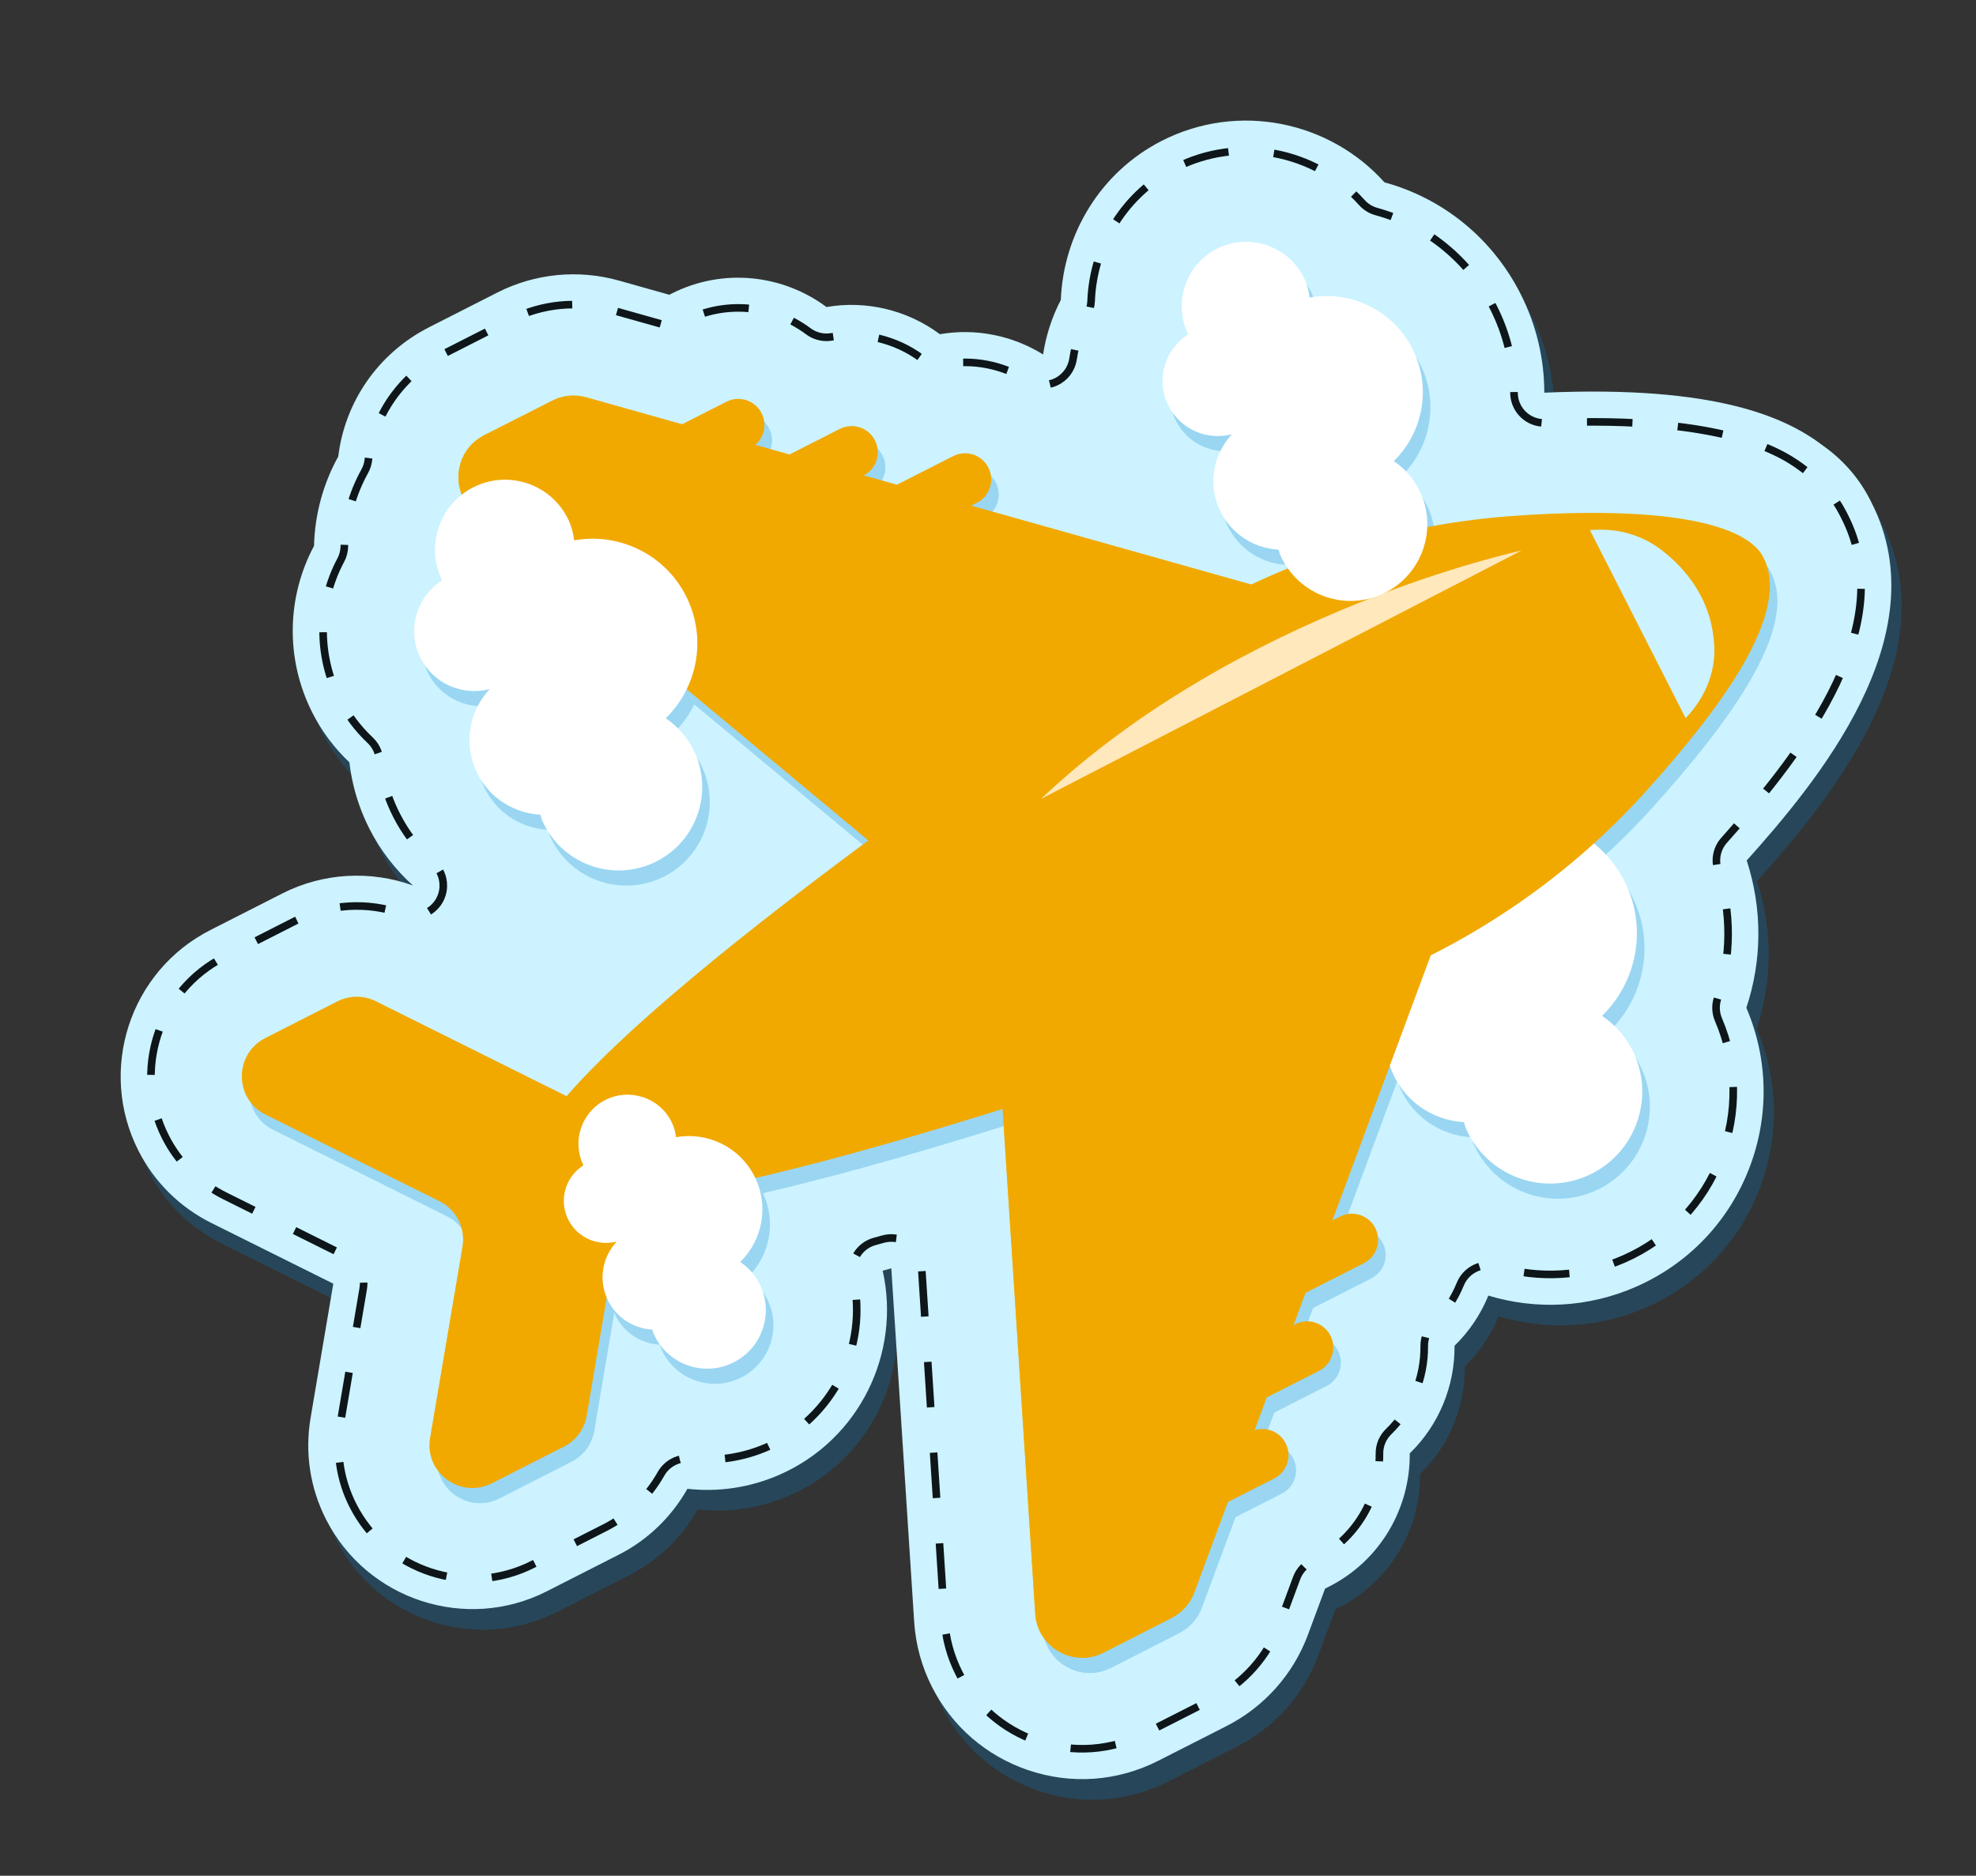 <svg version="1.1" x="0px" y="0px" viewBox="0 0 180.103 171.002" style="enable-background:new 0 0 500 500;" xmlns="http://www.w3.org/2000/svg">
  <rect x="0" y="0" width="180.103" height="171.002" fill="#333333" stroke="none"/>
  <defs></defs>
  <g id="BACKGROUND"></g>
  <g id="OBJECTS" transform="matrix(1, 0, 0, 1, -13, -16)">
    <g transform="matrix(1, 0, 0, 1, -262, 0)">
      <g>
        <g style="opacity:0.25;">
          <path style="fill:#027FCC;" d="M305.654,156.391c-1.458-2.867-1.943-6.071-1.402-9.266l2.068-12.216l-11.091-5.522
					c-2.901-1.445-5.205-3.723-6.664-6.59c-3.743-7.357-0.805-16.387,6.548-20.127l6.566-3.34c3.7-1.882,8.04-2.123,11.906-0.719
					c-1.607-1.445-2.962-3.186-3.968-5.164c-0.357-0.702-0.671-1.436-0.933-2.181c-0.449-1.276-0.746-2.579-0.896-3.887
					c-1.343-1.267-2.487-2.772-3.356-4.482c-2.533-4.979-2.33-10.643,0.134-15.253c0.066-2.845,0.822-5.65,2.206-8.145
					c0.594-4.908,3.562-9.385,8.289-11.789l6.197-3.152c3.445-1.752,7.391-2.14,11.111-1.093l4.579,1.289l0.19-0.097
					c4.701-2.392,10.165-1.742,14.134,1.214c3.654-0.63,7.402,0.294,10.335,2.478c3.279-0.566,6.634,0.121,9.408,1.847
					c0.262-1.731,0.807-3.412,1.617-4.972c0.226-5.959,3.582-11.647,9.213-14.511c6.979-3.55,15.288-1.782,20.283,3.792
					c5.249,1.432,9.786,5.015,12.395,10.144c1.465,2.88,2.176,5.971,2.174,9.031c15.766-0.694,22.056,2.289,25.395,4.821
					c1.858,1.322,3.3,2.978,4.292,4.929c0.023,0.045,0.121,0.239,0.147,0.289c6.172,12.134-5.026,25.499-11.384,32.608
					c1.446,4.433,1.398,9.13-0.034,13.429c2.007,4.689,2.099,9.886,0.253,14.656c-1.875,4.842-5.523,8.664-10.273,10.762
					c-4.417,1.951-9.189,2.127-13.495,0.82c-0.693,1.7-1.733,3.263-3.082,4.572c0.038,3.657-1.422,7.231-4.083,9.813
					c0.052,4.949-2.64,9.746-7.342,12.138l-0.376,0.191l-1.556,4.193c-1.343,3.623-3.981,6.584-7.426,8.337l-6.197,3.152
					c-3.748,1.907-7.981,2.206-11.934,0.85c-3.8-1.303-6.892-3.986-8.707-7.554c-0.947-1.862-1.496-3.871-1.632-5.97l-2.083-32.208
					c-0.263,0.073-0.525,0.145-0.786,0.217c1.683,7.481-2.096,15.371-9.366,18.584c-2.742,1.211-5.644,1.611-8.433,1.299
					c-1.433,2.544-3.598,4.656-6.251,6.005l-6.566,3.34C318.424,166.691,309.396,163.749,305.654,156.391z"></path>
        </g>
        <g>
          <path style="fill:#CCF3FF;" d="M304.713,154.51c-1.458-2.867-1.943-6.071-1.402-9.266l2.068-12.216l-11.091-5.522
					c-2.901-1.445-5.205-3.724-6.664-6.59c-3.743-7.357-0.805-16.387,6.548-20.127l6.566-3.34c3.7-1.882,8.04-2.123,11.906-0.719
					c-1.607-1.445-2.962-3.186-3.968-5.164c-0.357-0.702-0.671-1.436-0.933-2.181c-0.449-1.276-0.746-2.579-0.896-3.887
					c-1.343-1.267-2.487-2.773-3.357-4.482c-2.533-4.979-2.33-10.643,0.134-15.253c0.066-2.845,0.822-5.65,2.206-8.145
					c0.594-4.908,3.562-9.385,8.289-11.789l6.197-3.152c3.445-1.752,7.391-2.14,11.111-1.093l4.579,1.289l0.19-0.097
					c4.701-2.392,10.164-1.742,14.134,1.214c3.654-0.63,7.402,0.294,10.335,2.478c3.279-0.566,6.634,0.121,9.408,1.847
					c0.262-1.731,0.807-3.412,1.617-4.972c0.226-5.959,3.582-11.647,9.213-14.511c6.979-3.55,15.288-1.782,20.283,3.792
					c5.249,1.433,9.786,5.015,12.395,10.145c1.465,2.88,2.176,5.971,2.174,9.031c15.766-0.694,22.056,2.289,25.395,4.821
					c1.858,1.322,3.3,2.978,4.292,4.929c0.023,0.045,0.121,0.239,0.147,0.289c6.172,12.134-5.026,25.499-11.384,32.608
					c1.446,4.433,1.398,9.13-0.034,13.429c2.007,4.689,2.099,9.886,0.253,14.655c-1.875,4.842-5.523,8.664-10.273,10.762
					c-4.417,1.951-9.189,2.127-13.495,0.82c-0.693,1.7-1.733,3.263-3.082,4.572c0.038,3.657-1.422,7.231-4.083,9.813
					c0.052,4.949-2.64,9.746-7.342,12.138l-0.376,0.191l-1.556,4.193c-1.343,3.623-3.981,6.584-7.426,8.337l-6.197,3.152
					c-3.748,1.907-7.981,2.206-11.934,0.85c-3.8-1.303-6.892-3.986-8.707-7.554c-0.947-1.862-1.496-3.871-1.632-5.97l-2.083-32.208
					c-0.263,0.073-0.525,0.145-0.786,0.217c1.683,7.481-2.096,15.371-9.366,18.584c-2.742,1.211-5.644,1.611-8.433,1.299
					c-1.433,2.544-3.598,4.656-6.251,6.005l-6.566,3.34C317.483,164.81,308.456,161.868,304.713,154.51z"></path>
        </g>
      </g>
      <path style="fill:none;stroke:#0E1619;stroke-width:0.691;stroke-miterlimit:10;stroke-dasharray:4.144,4.144;" d="
			M307.175,153.258c-1.187-2.334-1.582-4.946-1.14-7.552l2.068-12.217c0.102-0.6,0.001-1.198-0.262-1.713
			c-0.262-0.516-0.686-0.949-1.231-1.22l-11.091-5.522c-2.367-1.179-4.246-3.036-5.433-5.37c-3.052-6-0.657-13.362,5.338-16.412
			l6.566-3.34c2.997-1.525,6.536-1.737,9.71-0.585c1.243,0.452,2.631-0.041,3.312-1.175c0.501-0.836,0.514-1.847,0.093-2.675
			c-0.151-0.296-0.357-0.569-0.615-0.802c-1.385-1.245-2.513-2.713-3.352-4.362c-0.301-0.592-0.567-1.213-0.79-1.846
			c-0.374-1.066-0.629-2.171-0.757-3.285c-0.038-0.329-0.134-0.647-0.283-0.938c-0.143-0.281-0.334-0.537-0.567-0.757
			c-1.142-1.078-2.081-2.331-2.79-3.725c-2.039-4.009-1.999-8.756,0.108-12.698c0.204-0.382,0.316-0.806,0.326-1.238
			c0.055-2.4,0.699-4.776,1.86-6.869c0.173-0.312,0.284-0.654,0.326-1.008c0.501-4.138,3.043-7.748,6.799-9.659l6.197-3.152
			c2.825-1.437,6.06-1.755,9.11-0.896l4.579,1.289c0.668,0.188,1.383,0.118,2.001-0.197l0.19-0.097
			c3.64-1.851,7.944-1.481,11.232,0.967c0.608,0.452,1.373,0.635,2.12,0.506c2.872-0.496,5.867,0.223,8.215,1.972
			c0.608,0.452,1.373,0.635,2.119,0.507c2.583-0.445,5.24,0.077,7.48,1.47c0.789,0.491,1.772,0.552,2.616,0.163
			c0.844-0.389,1.436-1.176,1.574-2.095c0.218-1.44,0.668-2.823,1.338-4.114c0.188-0.362,0.293-0.761,0.309-1.168
			c0.196-5.179,3.148-9.836,7.704-12.153c5.714-2.907,12.694-1.602,16.973,3.173c0.355,0.397,0.817,0.682,1.33,0.822
			c4.589,1.252,8.475,4.435,10.66,8.732c1.228,2.414,1.876,5.103,1.874,7.777c0,0.44,0.105,0.87,0.301,1.254
			c0.139,0.274,0.325,0.526,0.552,0.742c0.545,0.522,1.278,0.798,2.032,0.765c16.997-0.748,21.97,3.023,23.604,4.263
			c1.557,1.11,2.712,2.432,3.499,3.98l0.147,0.289c4.953,9.737-3.266,20.887-10.981,29.514c-0.656,0.734-0.873,1.762-0.567,2.699
			c1.252,3.838,1.242,7.883-0.028,11.699c-0.214,0.641-0.185,1.338,0.081,1.959c1.721,4.021,1.798,8.486,0.217,12.571
			c-1.609,4.154-4.739,7.433-8.813,9.233c-3.648,1.612-7.76,1.862-11.577,0.704c-1.366-0.415-2.822,0.279-3.36,1.601
			c-0.562,1.379-1.385,2.601-2.448,3.632c-0.543,0.527-0.846,1.254-0.838,2.011c0.031,2.928-1.152,5.771-3.244,7.801
			c-0.544,0.527-0.847,1.254-0.839,2.011c0.043,4.098-2.191,7.795-5.832,9.647l-0.376,0.191c-0.619,0.315-1.096,0.85-1.338,1.501
			l-1.556,4.193c-1.102,2.971-3.264,5.398-6.088,6.835l-6.197,3.152c-3.071,1.562-6.546,1.811-9.786,0.699
			c-3.117-1.069-5.653-3.268-7.141-6.193c-0.776-1.526-1.226-3.173-1.337-4.896l-2.083-32.208c-0.025-0.379-0.126-0.744-0.295-1.075
			c-0.2-0.393-0.494-0.738-0.863-1c-0.679-0.482-1.537-0.632-2.34-0.409l-0.775,0.214c-1.424,0.39-2.289,1.83-1.965,3.27
			c1.424,6.33-1.851,12.828-7.787,15.451c-2.203,0.973-4.627,1.346-7.01,1.08c-1.101-0.123-2.169,0.424-2.714,1.389
			c-1.192,2.115-2.954,3.809-5.097,4.899l-6.566,3.34C317.588,161.658,310.227,159.258,307.175,153.258z"></path>
      <g>
        <g style="opacity:0.25;">
          <path style="fill:#027FCC;" d="M424.659,113.504c-0.655-1.483-1.701-2.66-2.948-3.512c3.21-3.127,4.169-8.092,2.031-12.297
					c-2.152-4.231-6.776-6.377-11.22-5.581c-0.104-0.76-0.304-1.518-0.672-2.241c-1.764-3.468-6.005-4.849-9.473-3.085
					c-3.428,1.744-4.805,5.907-3.132,9.352c-2.594,1.654-3.579,5.018-2.155,7.817c1.316,2.587,4.237,3.816,6.934,3.102
					c-1.84,1.983-2.573,4.873-1.613,7.603c1.043,2.964,3.752,4.859,6.706,5.016c0.071,0.201,0.11,0.407,0.198,0.605
					c1.872,4.237,6.824,6.155,11.062,4.283C424.613,122.694,426.531,117.741,424.659,113.504z"></path>
          <path style="fill:#027FCC;" d="M330.688,62.386L330.688,62.386c-0.598-1.175-0.13-2.611,1.045-3.209l10.163-5.17
					c1.175-0.598,2.612-0.13,3.209,1.045l0,0c0.598,1.175,0.13,2.612-1.045,3.209l-10.163,5.17
					C332.722,64.029,331.285,63.561,330.688,62.386z"></path>
          <path style="fill:#027FCC;" d="M341.022,64.864L341.022,64.864c-0.598-1.175-0.13-2.612,1.045-3.209l10.163-5.17
					c1.175-0.598,2.612-0.13,3.209,1.045l0,0c0.598,1.175,0.13,2.612-1.045,3.209l-10.163,5.17
					C343.056,66.507,341.62,66.039,341.022,64.864z"></path>
          <path style="fill:#027FCC;" d="M351.357,67.342L351.357,67.342c-0.598-1.175-0.13-2.612,1.045-3.209l10.163-5.17
					c1.175-0.598,2.612-0.13,3.209,1.045l0,0c0.598,1.175,0.13,2.612-1.045,3.209l-10.163,5.17
					C353.391,68.985,351.954,68.517,351.357,67.342z"></path>
          <path style="fill:#027FCC;" d="M378.456,156.292L378.456,156.292c0.598,1.175,2.034,1.643,3.209,1.045l10.163-5.17
					c1.175-0.598,1.643-2.034,1.045-3.209v0c-0.598-1.175-2.034-1.643-3.209-1.045l-10.163,5.17
					C378.327,153.681,377.859,155.117,378.456,156.292z"></path>
          <path style="fill:#027FCC;" d="M382.539,146.48L382.539,146.48c0.598,1.175,2.034,1.643,3.209,1.045l10.163-5.17
					c1.175-0.598,1.643-2.034,1.045-3.209l0,0c-0.598-1.175-2.034-1.643-3.209-1.045l-10.163,5.17
					C382.409,143.869,381.941,145.305,382.539,146.48z"></path>
          <path style="fill:#027FCC;" d="M386.622,136.668L386.622,136.668c0.598,1.175,2.034,1.643,3.209,1.045l10.163-5.17
					c1.175-0.598,1.643-2.034,1.045-3.209h0c-0.598-1.175-2.034-1.643-3.209-1.045l-10.163,5.17
					C386.492,134.057,386.024,135.493,386.622,136.668z"></path>
          <path style="fill:#027FCC;" d="M391.124,71.061l-62.002-17.46c-1.037-0.292-2.146-0.183-3.106,0.306l-6.197,3.152
					c-2.745,1.396-3.166,5.146-0.799,7.116l36.536,30.414c1.317,1.096,3.159,1.303,4.686,0.526l31.663-16.106
					C395.385,77.239,394.881,72.119,391.124,71.061z"></path>
          <path style="opacity:0.46;fill:#027FCC;" d="M391.124,71.061l-62.002-17.46c-1.037-0.292-2.146-0.183-3.106,0.306l-6.197,3.152
					c-2.745,1.396-3.166,5.146-0.799,7.116l36.536,30.414c1.317,1.096,3.159,1.303,4.686,0.526l31.663-16.106
					C395.385,77.239,394.881,72.119,391.124,71.061z"></path>
          <path style="opacity:0.46;fill:#027FCC;" d="M391.471,71.189l-8.472,4.31c-13.474,6.854-29.736,5.028-41.355-4.644
					L323.08,55.401l-3.26,1.658c-2.745,1.396-3.166,5.146-0.799,7.116l36.536,30.414c1.317,1.096,3.16,1.303,4.687,0.526
					l31.663-16.106C395.272,77.297,394.9,72.461,391.471,71.189z"></path>
          <path style="fill:#027FCC;" d="M406.946,102.165l-22.399,60.394c-0.375,1.01-1.116,1.842-2.076,2.33l-6.197,3.152
					c-2.745,1.396-6.023-0.471-6.222-3.544l-3.067-47.439c-0.11-1.71,0.807-3.321,2.334-4.098l31.663-16.106
					C404.462,95.084,408.303,98.505,406.946,102.165z"></path>
          <path style="opacity:0.46;fill:#027FCC;" d="M406.946,102.165l-22.399,60.394c-0.375,1.01-1.116,1.842-2.076,2.33l-6.197,3.152
					c-2.745,1.396-6.023-0.471-6.222-3.544l-3.067-47.439c-0.11-1.71,0.807-3.321,2.334-4.098l31.663-16.106
					C404.462,95.084,408.303,98.505,406.946,102.165z"></path>
          <path style="opacity:0.46;fill:#027FCC;" d="M407.033,101.817l-8.472,4.31c-13.474,6.854-21.574,21.073-20.599,36.159
					l1.558,24.105l-3.26,1.658c-2.745,1.396-6.023-0.471-6.222-3.545l-3.067-47.439c-0.11-1.71,0.808-3.321,2.335-4.098
					l31.663-16.106C404.334,95.149,408.024,98.297,407.033,101.817z"></path>
          <path style="fill:#027FCC;" d="M425.738,89.486c-7.378,8.197-16.676,14.41-27.037,18.187
					c-23.955,8.732-71.244,24.857-74.975,17.523c-3.658-7.192,35.585-34.956,57.063-49.437c9.643-6.502,20.803-10.426,32.399-11.312
					c10.162-0.776,21.173-0.281,23.24,3.783C438.998,73.279,432.521,81.949,425.738,89.486z"></path>
          <path style="opacity:0.25;fill:#027FCC;" d="M425.738,89.486c6.783-7.537,13.113-16.496,10.544-21.546
					c-0.538-1.057-1.897-1.557-3.458-2.142c-0.183,0.337-0.183,0.389-0.378,0.728c1.317,5.142-4.21,13.5-10.186,20.675
					c-7.058,8.474-16.111,15.039-26.319,19.211c-12.456,5.09-31.324,12.483-46.959,17.278c16.189-4.137,36.503-11.2,49.721-16.018
					C409.062,103.896,418.36,97.683,425.738,89.486z"></path>
          <path style="fill:#027FCC;" d="M327.082,149.263c1.102-0.561,1.873-1.61,2.08-2.829l4.347-25.678l0.359-0.183l-0.302-0.151
					l0.056-0.333l-0.359,0.183l-23.314-11.607c-1.107-0.551-2.409-0.546-3.511,0.015l-6.565,3.34
					c-2.86,1.455-2.842,5.546,0.03,6.976l15.836,7.885c1.54,0.767,2.397,2.451,2.11,4.147l-2.953,17.442
					c-0.536,3.163,2.761,5.587,5.621,4.132L327.082,149.263z"></path>
          <path style="opacity:0.46;fill:#027FCC;" d="M327.082,149.263c1.102-0.561,1.873-1.61,2.08-2.829l4.347-25.678l0.359-0.183
					l-0.302-0.151l0.056-0.333l-0.359,0.183l-23.314-11.607c-1.107-0.551-2.409-0.546-3.511,0.015l-6.565,3.34
					c-2.86,1.455-2.842,5.546,0.03,6.976l15.836,7.885c1.54,0.767,2.397,2.451,2.11,4.147l-2.953,17.442
					c-0.536,3.163,2.761,5.587,5.621,4.132L327.082,149.263z"></path>
          <path style="fill:#027FCC;" d="M427.07,67.48c2.194,1.666,4.69,4.51,4.87,8.899c0.099,2.414-0.929,4.742-2.616,6.472l0,0
					l-8.723-17.147l0.543-0.025C423.271,65.578,425.375,66.193,427.07,67.48z"></path>
          <path style="fill:#027FCC;" d="M414.37,67.572c0,0-25.657,5.467-43.801,22.644L414.37,67.572z"></path>
          <path style="fill:#027FCC;" d="M405.186,62.344c-0.546-1.237-1.419-2.219-2.459-2.929c2.677-2.608,3.477-6.749,1.694-10.256
					c-1.795-3.529-5.651-5.318-9.357-4.655c-0.087-0.634-0.254-1.266-0.56-1.869c-1.471-2.892-5.009-4.044-7.901-2.573
					c-2.859,1.454-4.008,4.926-2.612,7.8c-2.164,1.38-2.985,4.185-1.797,6.52c1.098,2.158,3.534,3.182,5.783,2.587
					c-1.535,1.654-2.146,4.064-1.345,6.341c0.87,2.472,3.129,4.052,5.593,4.183c0.059,0.168,0.092,0.339,0.165,0.504
					c1.561,3.534,5.692,5.133,9.226,3.572C405.147,70.009,406.747,65.878,405.186,62.344z"></path>
          <path style="fill:#027FCC;" d="M345.035,134.663c-0.417-0.943-1.082-1.693-1.876-2.234c2.042-1.989,2.653-5.148,1.292-7.823
					c-1.369-2.692-4.311-4.057-7.138-3.551c-0.066-0.484-0.194-0.966-0.428-1.425c-1.122-2.206-3.821-3.085-6.027-1.963
					c-2.181,1.109-3.057,3.758-1.993,5.95c-1.651,1.052-2.277,3.192-1.371,4.973c0.837,1.646,2.695,2.428,4.411,1.974
					c-1.171,1.262-1.637,3.1-1.026,4.837c0.663,1.886,2.387,3.091,4.266,3.191c0.045,0.128,0.07,0.259,0.126,0.385
					c1.191,2.696,4.342,3.916,7.037,2.725C345.006,140.509,346.226,137.358,345.035,134.663z"></path>
          <path style="fill:#027FCC;" d="M339.044,86.05c-0.594-1.345-1.544-2.414-2.675-3.187c2.913-2.837,3.783-7.342,1.842-11.157
					c-1.953-3.839-6.148-5.786-10.18-5.064c-0.094-0.69-0.276-1.377-0.61-2.033c-1.601-3.147-5.449-4.4-8.595-2.799
					c-3.111,1.582-4.36,5.359-2.842,8.485c-2.354,1.501-3.247,4.552-1.955,7.092c1.194,2.347,3.844,3.462,6.291,2.815
					c-1.669,1.8-2.335,4.422-1.464,6.898c0.946,2.689,3.404,4.408,6.085,4.551c0.065,0.183,0.1,0.369,0.179,0.549
					c1.698,3.845,6.192,5.585,10.037,3.886C339.003,94.388,340.742,89.894,339.044,86.05z"></path>
        </g>
        <g>
          <g>
            <path style="fill:#FFFFFF;" d="M423.968,112.122c-0.655-1.483-1.701-2.66-2.948-3.512c3.21-3.127,4.169-8.092,2.031-12.297
						c-2.152-4.231-6.776-6.377-11.219-5.581c-0.104-0.76-0.304-1.518-0.672-2.241c-1.764-3.468-6.005-4.849-9.473-3.085
						c-3.428,1.744-4.805,5.907-3.132,9.352c-2.595,1.654-3.579,5.018-2.155,7.817c1.316,2.587,4.237,3.816,6.934,3.102
						c-1.84,1.983-2.573,4.873-1.613,7.603c1.043,2.964,3.752,4.859,6.706,5.016c0.071,0.201,0.11,0.407,0.198,0.605
						c1.872,4.237,6.824,6.155,11.062,4.283C423.923,121.312,425.84,116.36,423.968,112.122z"></path>
            <g>
              <g>
                <path style="fill:#F1A900;" d="M329.997,61.005L329.997,61.005c-0.598-1.175-0.13-2.612,1.045-3.209l10.163-5.17
								c1.175-0.598,2.612-0.13,3.209,1.045l0,0c0.598,1.175,0.13,2.612-1.045,3.209l-10.163,5.17
								C332.031,62.648,330.595,62.18,329.997,61.005z"></path>
                <path style="fill:#F1A900;" d="M340.331,63.483L340.331,63.483c-0.598-1.175-0.13-2.612,1.045-3.209l10.163-5.17
								c1.175-0.598,2.612-0.13,3.209,1.045l0,0c0.598,1.175,0.13,2.612-1.045,3.209l-10.163,5.17
								C342.366,65.126,340.929,64.658,340.331,63.483z"></path>
                <path style="fill:#F1A900;" d="M350.666,65.961L350.666,65.961c-0.598-1.175-0.13-2.612,1.045-3.209l10.163-5.17
								c1.175-0.598,2.612-0.13,3.209,1.045l0,0c0.598,1.175,0.13,2.612-1.045,3.209l-10.163,5.17
								C352.7,67.604,351.264,67.136,350.666,65.961z"></path>
              </g>
              <g>
                <path style="fill:#F1A900;" d="M377.766,154.911L377.766,154.911c0.598,1.175,2.034,1.643,3.209,1.045l10.163-5.17
								c1.175-0.598,1.643-2.034,1.045-3.209v0c-0.598-1.175-2.034-1.643-3.209-1.045l-10.163,5.17
								C377.636,152.299,377.168,153.736,377.766,154.911z"></path>
                <path style="fill:#F1A900;" d="M381.848,145.099L381.848,145.099c0.598,1.175,2.034,1.643,3.209,1.045l10.163-5.17
								c1.175-0.598,1.643-2.034,1.045-3.209l0,0c-0.598-1.175-2.034-1.643-3.209-1.045l-10.163,5.17
								C381.719,142.487,381.251,143.924,381.848,145.099z"></path>
                <path style="fill:#F1A900;" d="M385.931,135.287L385.931,135.287c0.598,1.175,2.034,1.643,3.209,1.045l10.163-5.17
								c1.175-0.598,1.643-2.034,1.045-3.209h0c-0.598-1.175-2.034-1.643-3.209-1.045l-10.163,5.17
								C385.801,132.675,385.334,134.112,385.931,135.287z"></path>
              </g>
              <g>
                <path style="fill:#F1A900;" d="M390.434,69.68l-62.002-17.459c-1.037-0.292-2.146-0.183-3.106,0.306l-6.197,3.152
								c-2.745,1.396-3.166,5.146-0.799,7.116l36.536,30.414c1.317,1.096,3.159,1.303,4.686,0.526l31.663-16.106
								C394.694,75.858,394.191,70.738,390.434,69.68z"></path>
                <path style="opacity:0.46;fill:#F1A900;" d="M390.434,69.68l-62.002-17.459c-1.037-0.292-2.146-0.183-3.106,0.306
								l-6.197,3.152c-2.745,1.396-3.166,5.146-0.799,7.116l36.536,30.414c1.317,1.096,3.159,1.303,4.686,0.526l31.663-16.106
								C394.694,75.858,394.191,70.738,390.434,69.68z"></path>
                <path style="opacity:0.46;fill:#F1A900;" d="M390.781,69.807l-8.472,4.31c-13.475,6.854-29.736,5.028-41.355-4.643
								L322.389,54.02l-3.26,1.658c-2.745,1.396-3.166,5.146-0.799,7.116l36.536,30.414c1.317,1.096,3.16,1.303,4.687,0.526
								l31.663-16.106C394.581,75.916,394.21,71.079,390.781,69.807z"></path>
                <path style="fill:#F1A900;" d="M406.256,100.784l-22.399,60.394c-0.375,1.01-1.116,1.842-2.076,2.33l-6.197,3.152
								c-2.745,1.396-6.023-0.471-6.222-3.544l-3.067-47.439c-0.111-1.71,0.807-3.321,2.334-4.098l31.663-16.106
								C403.771,93.702,407.613,97.124,406.256,100.784z"></path>
                <path style="opacity:0.46;fill:#F1A900;" d="M406.256,100.784l-22.399,60.394c-0.375,1.01-1.116,1.842-2.076,2.33
								l-6.197,3.152c-2.745,1.396-6.023-0.471-6.222-3.544l-3.067-47.439c-0.111-1.71,0.807-3.321,2.334-4.098l31.663-16.106
								C403.771,93.702,407.613,97.124,406.256,100.784z"></path>
                <path style="opacity:0.46;fill:#F1A900;" d="M406.342,100.436l-8.472,4.31c-13.475,6.854-21.575,21.073-20.599,36.159
								l1.558,24.105l-3.26,1.658c-2.745,1.396-6.023-0.471-6.222-3.545l-3.067-47.439c-0.111-1.71,0.807-3.321,2.335-4.098
								l31.663-16.106C403.643,93.767,407.334,96.915,406.342,100.436z"></path>
                <path style="fill:#F1A900;" d="M425.047,88.104c-7.378,8.197-16.676,14.41-27.037,18.187
								c-23.955,8.732-71.244,24.857-74.974,17.523c-3.658-7.192,35.585-34.956,57.063-49.437
								c9.643-6.502,20.803-10.426,32.4-11.312c10.162-0.776,21.173-0.281,23.24,3.783
								C438.307,71.898,431.831,80.568,425.047,88.104z"></path>
                <g>
                  <path style="opacity:0.25;fill:#F1A900;" d="M425.047,88.104c6.783-7.537,13.113-16.496,10.544-21.546
									c-0.538-1.057-1.897-1.557-3.458-2.142c-0.183,0.337-0.183,0.389-0.378,0.728c1.317,5.142-4.21,13.5-10.186,20.675
									c-7.058,8.474-16.111,15.039-26.319,19.211c-12.456,5.09-31.324,12.483-46.959,17.278
									c16.189-4.137,36.503-11.2,49.721-16.018C408.372,102.515,417.67,96.301,425.047,88.104z"></path>
                </g>
                <path style="fill:#F1A900;" d="M326.392,147.882c1.102-0.561,1.873-1.61,2.08-2.829l4.347-25.678l0.359-0.183l-0.302-0.151
								l0.056-0.333l-0.359,0.183l-23.314-11.607c-1.107-0.551-2.409-0.546-3.511,0.015l-6.565,3.34
								c-2.86,1.455-2.842,5.546,0.03,6.976l15.836,7.884c1.54,0.767,2.397,2.451,2.11,4.147l-2.953,17.442
								c-0.536,3.163,2.761,5.587,5.621,4.132L326.392,147.882z"></path>
                <path style="opacity:0.46;fill:#F1A900;" d="M326.392,147.882c1.102-0.561,1.873-1.61,2.08-2.829l4.347-25.678l0.359-0.183
								l-0.302-0.151l0.056-0.333l-0.359,0.183l-23.314-11.607c-1.107-0.551-2.409-0.546-3.511,0.015l-6.565,3.34
								c-2.86,1.455-2.842,5.546,0.03,6.976l15.836,7.884c1.54,0.767,2.397,2.451,2.11,4.147l-2.953,17.442
								c-0.536,3.163,2.761,5.587,5.621,4.132L326.392,147.882z"></path>
              </g>
              <path style="fill:#CCF3FF;" d="M426.38,66.099c2.194,1.666,4.69,4.51,4.871,8.899c0.099,2.414-0.929,4.742-2.616,6.472l0,0
							l-8.723-17.147l0.543-0.025C422.58,64.197,424.685,64.812,426.38,66.099z"></path>
              <path style="fill:#FFE8BB;" d="M413.679,66.19c0,0-25.657,5.467-43.802,22.644L413.679,66.19z"></path>
            </g>
            <path style="fill:#FFFFFF;" d="M404.495,60.963c-0.546-1.237-1.419-2.219-2.459-2.929c2.677-2.608,3.477-6.749,1.694-10.256
						c-1.795-3.529-5.651-5.318-9.357-4.655c-0.087-0.634-0.254-1.266-0.561-1.869c-1.471-2.892-5.009-4.044-7.901-2.573
						c-2.859,1.454-4.008,4.926-2.612,7.8c-2.164,1.38-2.985,4.185-1.797,6.519c1.098,2.158,3.534,3.183,5.783,2.587
						c-1.535,1.654-2.146,4.065-1.345,6.341c0.869,2.472,3.129,4.052,5.593,4.183c0.059,0.168,0.092,0.339,0.165,0.505
						c1.561,3.534,5.692,5.133,9.226,3.572C404.457,68.627,406.056,64.497,404.495,60.963z"></path>
            <path style="fill:#FFFFFF;" d="M344.344,133.281c-0.417-0.943-1.082-1.693-1.875-2.234c2.042-1.989,2.653-5.148,1.292-7.823
						c-1.369-2.692-4.311-4.057-7.138-3.551c-0.066-0.484-0.194-0.966-0.428-1.425c-1.122-2.206-3.821-3.085-6.027-1.963
						c-2.181,1.109-3.057,3.758-1.993,5.95c-1.651,1.052-2.277,3.192-1.371,4.973c0.837,1.646,2.695,2.428,4.411,1.974
						c-1.171,1.262-1.637,3.1-1.026,4.837c0.663,1.886,2.387,3.091,4.266,3.191c0.045,0.128,0.07,0.259,0.126,0.385
						c1.191,2.696,4.342,3.916,7.037,2.725C344.315,139.128,345.535,135.977,344.344,133.281z"></path>
            <path style="fill:#FFFFFF;" d="M338.353,84.668c-0.594-1.345-1.544-2.414-2.675-3.187c2.913-2.837,3.783-7.342,1.842-11.157
						c-1.953-3.839-6.148-5.786-10.18-5.064c-0.094-0.69-0.276-1.377-0.61-2.033c-1.601-3.146-5.449-4.4-8.595-2.799
						c-3.111,1.582-4.36,5.359-2.842,8.485c-2.354,1.501-3.247,4.553-1.955,7.093c1.194,2.347,3.844,3.462,6.291,2.815
						c-1.669,1.8-2.335,4.422-1.464,6.898c0.946,2.689,3.404,4.408,6.085,4.551c0.064,0.183,0.1,0.369,0.179,0.549
						c1.698,3.845,6.192,5.585,10.037,3.886C338.312,93.007,340.052,88.513,338.353,84.668z"></path>
          </g>
        </g>
      </g>
    </g>
  </g>
</svg>